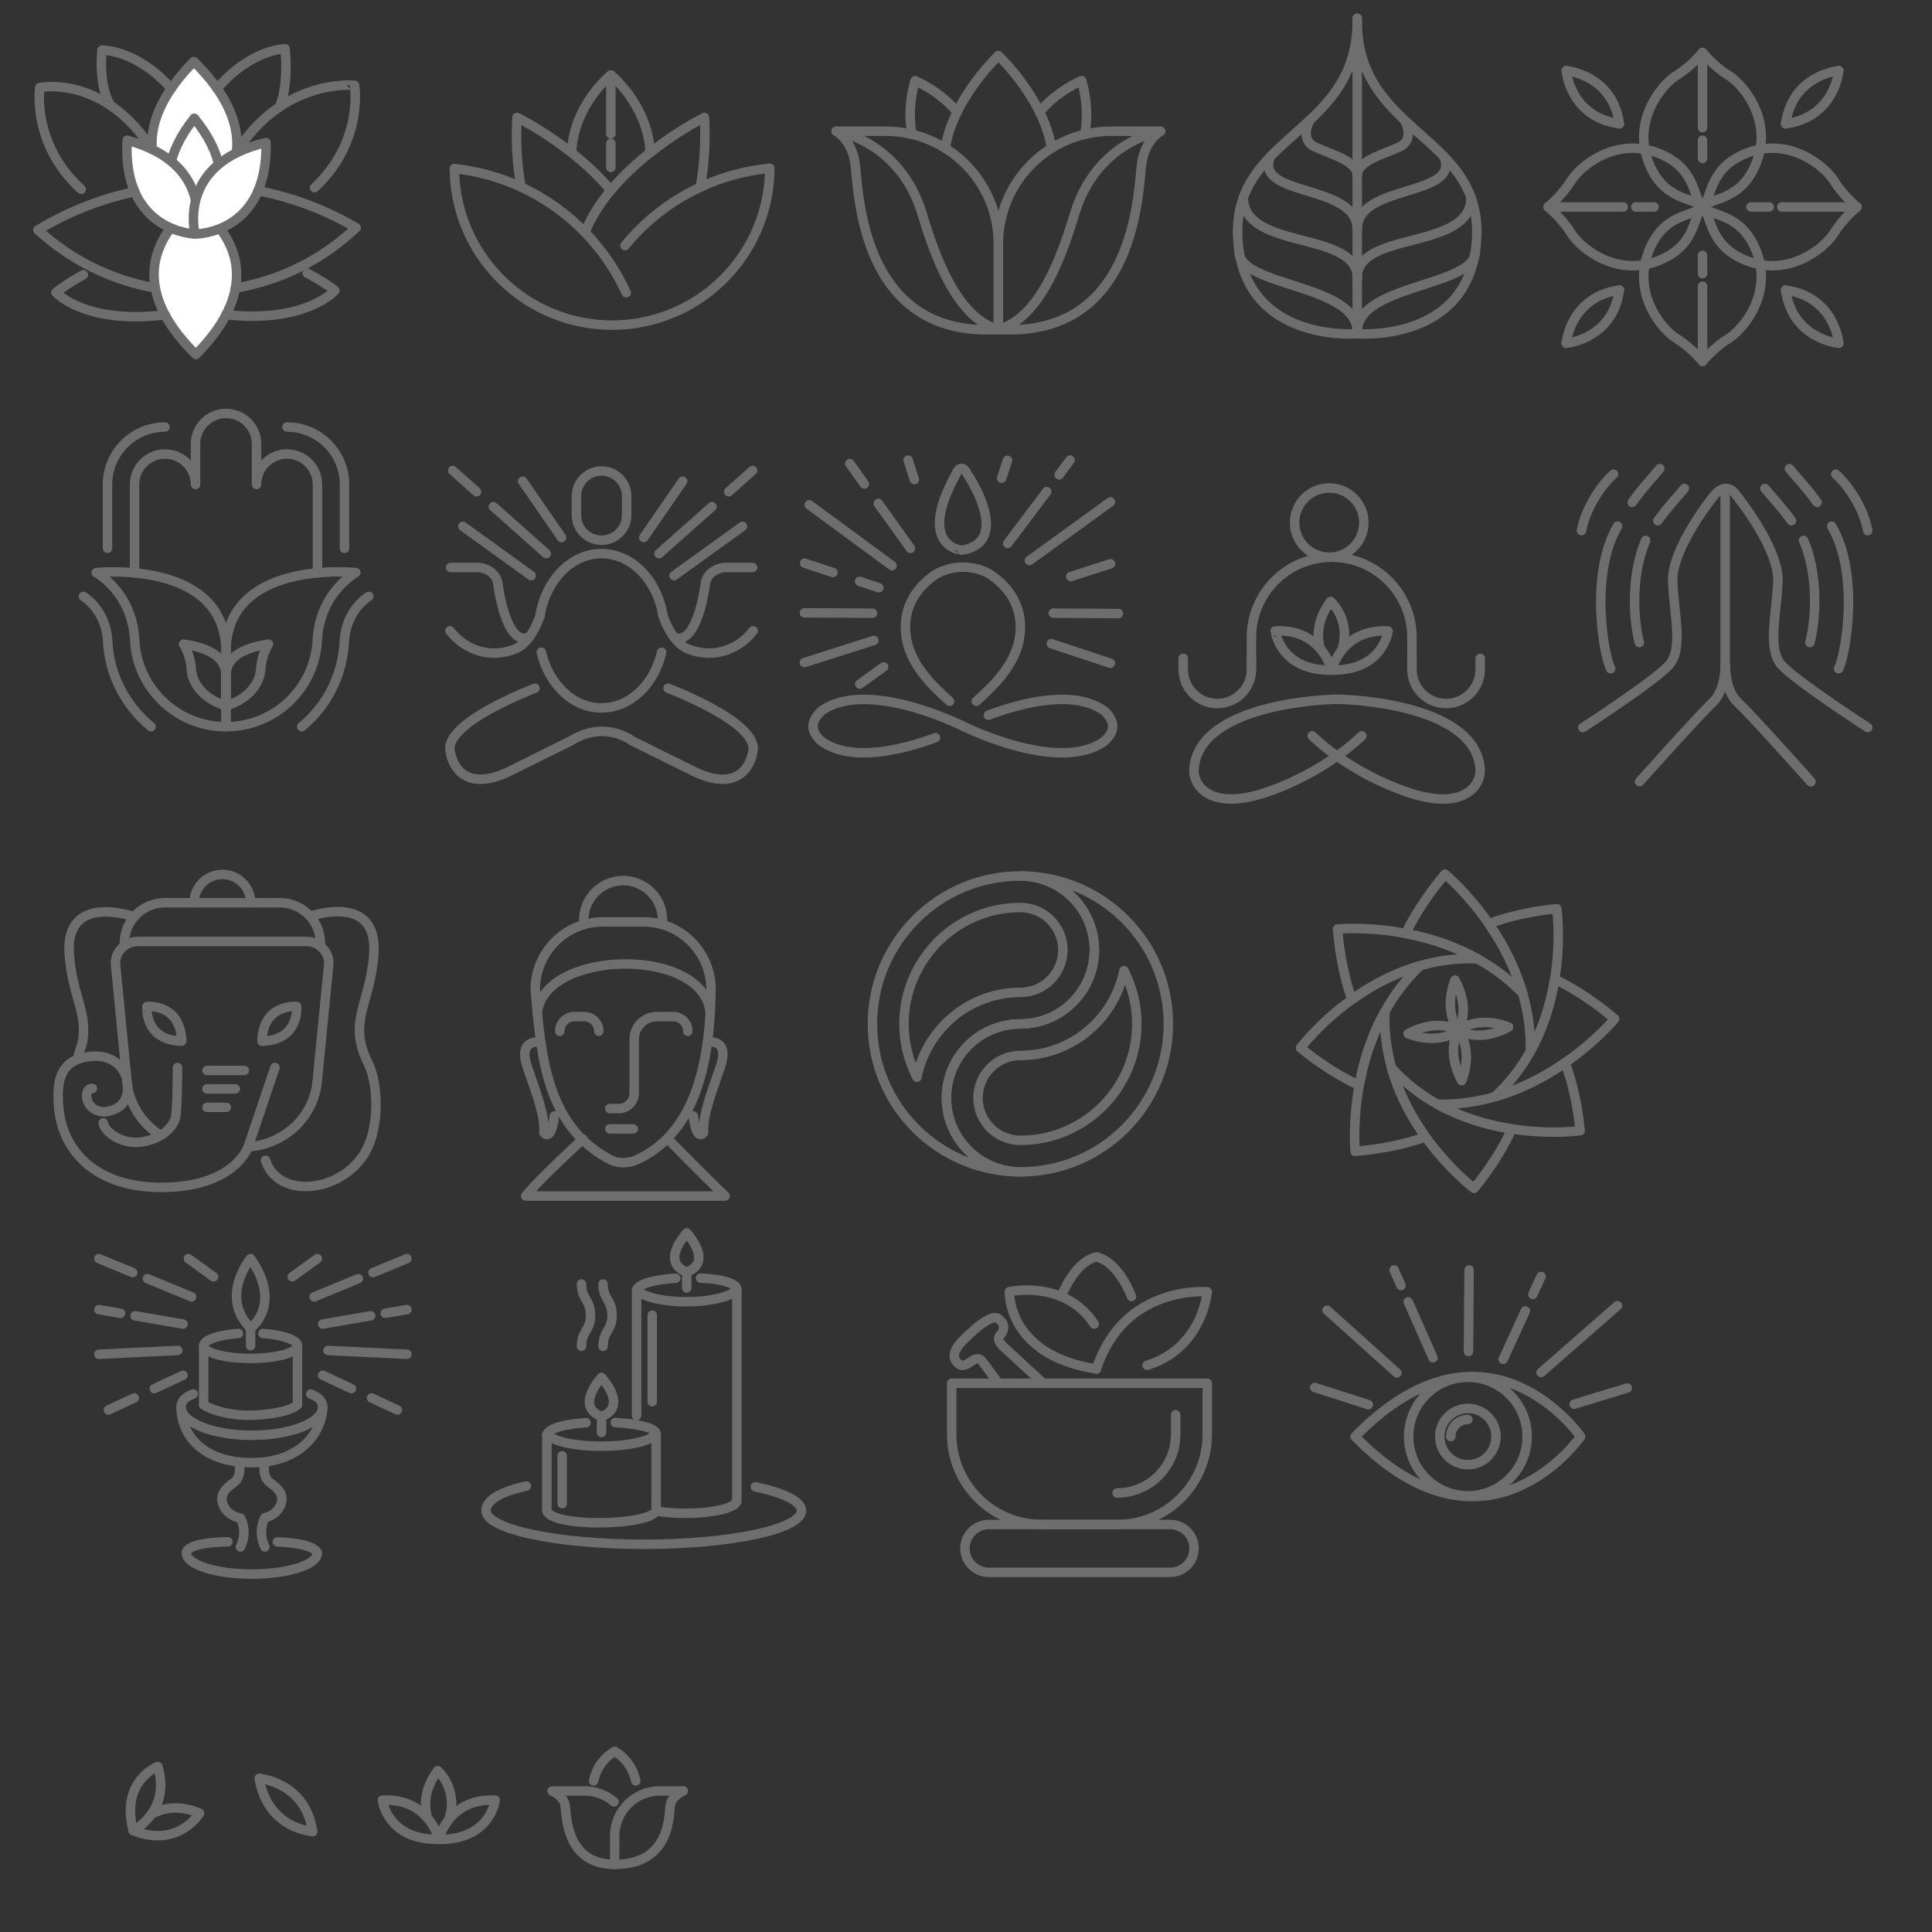 <?xml version="1.0" encoding="utf-8"?>
<!-- Generator: Adobe Illustrator 24.0.1, SVG Export Plug-In . SVG Version: 6.00 Build 0)  -->
<svg version="1.1" id="Layer_1" xmlns="http://www.w3.org/2000/svg" xmlns:xlink="http://www.w3.org/1999/xlink" x="0px" y="0px"
	 viewBox="0 0 500 500" style="enable-background:new 0 0 500 500;" xml:space="preserve">
<rect x="0" y="0" width="500" height="500" fill="#333333" stroke="none"/>
<style type="text/css">
	.st0{fill:none;stroke:#6E6E6E;stroke-width:2.45;stroke-linecap:round;stroke-linejoin:round;stroke-miterlimit:10;}
	.st1{fill:#FFFFFF;stroke:#6E6E6E;stroke-width:2.45;stroke-linecap:round;stroke-linejoin:round;stroke-miterlimit:10;}
</style>
<g>
	<path class="st0" d="M136.2,384.59c-7.17,1.59-10.42,3.85-10.42,6.35c0,4.81,18.27,8.72,40.82,8.72c22.54,0,40.82-3.9,40.82-8.72
		c0-2.41-4.57-4.58-11.95-6.16"/>
	<g>
		<g>
			<path class="st0" d="M164.75,366.34v-32.5c4.14,4.14,21.96,3.99,25.95,0v54.76c-1.25,2.83-13.69,3.8-20.89,2.42"/>
			<path class="st0" d="M174.89,330.8c-5.08,0.32-9.56,1.33-10.13,3.04"/>
			<path class="st0" d="M190.7,333.84c0.22-1.78-4.15-2.81-9.38-3.08"/>
			<path class="st0" d="M177.73,319.11c0,0,7.04,7.43,0,10.09v4.12"/>
			<path class="st0" d="M177.73,319.11c0,0-7.04,7.43,0,10.09"/>
		</g>
		<g>
			<path class="st0" d="M141.53,391.02c1.52,4.36,26.58,3.84,28.28,0v-19.78c-3.99,3.99-24.15,4.13-28.28,0V391.02z"/>
			<path class="st0" d="M151.67,368.2c-5.08,0.32-9.56,1.33-10.13,3.04"/>
			<path class="st0" d="M169.81,371.24c0.22-1.78-5.32-2.81-10.55-3.08"/>
			<path class="st0" d="M155.67,356.51c0,0,7.04,7.43,0,10.09v4.12"/>
			<path class="st0" d="M155.67,356.51c0,0-7.04,7.43,0,10.09"/>
		</g>
		<path class="st0" d="M156.07,332.3c0,4.04,2.33,4.04,2.33,8.07c0,4.04-2.33,4.04-2.33,8.07"/>
		<path class="st0" d="M150.5,332.3c0,4.04,2.33,4.04,2.33,8.07c0,4.04-2.33,4.04-2.33,8.07"/>
		<line class="st0" x1="168.79" y1="340.37" x2="168.79" y2="362.76"/>
		<line class="st0" x1="145.49" y1="376.73" x2="145.49" y2="389.16"/>
	</g>
</g>
<g>
	<g>
		<path class="st0" d="M440.61,53.56c2.63-2.38,1.4-10.04,11.59-13.98c10.85-4.19,20.06,3.37,22.45,7.24
			c2.38,3.87,5.94,6.74,5.94,6.74s-3.56,2.88-5.94,6.74c-2.38,3.86-11.59,11.43-22.45,7.24C442.01,63.6,443.24,55.94,440.61,53.56z"
			/>
		<line class="st0" x1="480.59" y1="53.56" x2="461.13" y2="53.56"/>
		<line class="st0" x1="457.88" y1="53.56" x2="453.15" y2="53.56"/>
	</g>
	<g>
		<path class="st0" d="M475.88,18.29c0,0-11.98,1-13.76,13.76"/>
		<path class="st0" d="M475.88,18.29c0,0-1,11.98-13.76,13.76"/>
	</g>
	<g>
		<path class="st0" d="M440.61,53.56c-2.38-2.63-10.04-1.4-13.98-11.59c-4.19-10.85,3.37-20.06,7.24-22.45
			c3.86-2.38,6.74-5.94,6.74-5.94s2.88,3.56,6.74,5.94c3.87,2.38,11.43,11.59,7.24,22.45C450.65,52.16,442.99,50.93,440.61,53.56z"
			/>
		<line class="st0" x1="440.61" y1="13.57" x2="440.61" y2="33.04"/>
		<line class="st0" x1="440.61" y1="36.29" x2="440.61" y2="41.02"/>
	</g>
	<g>
		<path class="st0" d="M405.34,18.29c0,0,1,11.98,13.76,13.76"/>
		<path class="st0" d="M405.34,18.29c0,0,11.98,1,13.76,13.76"/>
	</g>
	<g>
		<path class="st0" d="M440.61,53.56c-2.63,2.38-1.4,10.04-11.59,13.98c-10.85,4.19-20.06-3.37-22.45-7.24
			c-2.38-3.87-5.94-6.74-5.94-6.74s3.56-2.88,5.94-6.74c2.38-3.87,11.59-11.43,22.45-7.24C439.21,43.52,437.98,51.17,440.61,53.56z"
			/>
		<line class="st0" x1="400.63" y1="53.56" x2="420.09" y2="53.56"/>
		<line class="st0" x1="423.34" y1="53.56" x2="428.08" y2="53.56"/>
	</g>
	<g>
		<path class="st0" d="M405.34,88.83c0,0,11.98-1,13.76-13.76"/>
		<path class="st0" d="M405.34,88.83c0,0,1-11.98,13.76-13.76"/>
	</g>
	<g>
		<path class="st0" d="M440.61,53.56c2.38,2.63,10.04,1.4,13.98,11.59c4.19,10.85-3.37,20.06-7.24,22.45
			c-3.87,2.38-6.74,5.94-6.74,5.94s-2.88-3.56-6.74-5.94c-3.87-2.38-11.43-11.59-7.24-22.45C430.57,54.96,438.23,56.19,440.61,53.56
			z"/>
		<line class="st0" x1="440.61" y1="93.54" x2="440.61" y2="74.08"/>
		<line class="st0" x1="440.61" y1="70.83" x2="440.61" y2="66.09"/>
	</g>
	<g>
		<path class="st0" d="M475.88,88.83c0,0-1-11.98-13.76-13.76"/>
		<path class="st0" d="M475.88,88.83c0,0-11.98-1-13.76-13.76"/>
	</g>
</g>
<g>
	<path class="st0" d="M159.08,482.5v-7.34c0-6.44,5.22-11.66,11.66-11.66h6.09c0,0-2.89,1.24-3.34,3.56
		C173.05,469.38,173.85,482.5,159.08,482.5z"/>
	<path class="st0" d="M158.93,466.34c-2.04-1.77-4.71-2.84-7.63-2.84h-8.42c0,0,2.89,1.24,3.34,3.56
		c0.45,2.32-0.05,15.44,12.86,15.44"/>
	<g>
		<path class="st0" d="M159.08,453.29c0,0,4.24,2,5.45,7.59"/>
		<path class="st0" d="M159.08,453.29c0,0-4.24,2-5.45,7.59"/>
	</g>
</g>
<g>
	<path class="st0" d="M350.7,371.78c34.18,34.95,58.37,0,58.37,0S384.88,336.83,350.7,371.78z"/>
	<path class="st0" d="M364.56,371.78c0,8.47,6.86,15.33,15.33,15.33c8.47,0,15.33-6.86,15.33-15.33c0-8.46-6.86-15.33-15.33-15.33
		C371.42,356.45,364.56,363.31,364.56,371.78z"/>
	<path class="st0" d="M372.61,371.78c0,4.02,3.26,7.28,7.28,7.28c4.02,0,7.28-3.26,7.28-7.28c0-4.02-3.26-7.28-7.28-7.28
		C375.87,364.5,372.61,367.76,372.61,371.78z"/>
	<path class="st0" d="M379.89,367.36c-2.44,0-4.42,1.98-4.42,4.42"/>
	<line class="st0" x1="407.39" y1="363.4" x2="421.14" y2="359.21"/>
	<line class="st0" x1="398.84" y1="355.2" x2="418.6" y2="337.91"/>
	<line class="st0" x1="396.71" y1="334.98" x2="398.84" y2="330.34"/>
	<line class="st0" x1="389.03" y1="351.78" x2="394.76" y2="339.26"/>
	<line class="st0" x1="380.04" y1="349.77" x2="380.2" y2="328.65"/>
	<line class="st0" x1="362.58" y1="332.7" x2="360.79" y2="328.65"/>
	<line class="st0" x1="370.86" y1="351.41" x2="364.44" y2="336.91"/>
	<line class="st0" x1="361.52" y1="355.31" x2="343.45" y2="339.09"/>
	<line class="st0" x1="354.12" y1="363.52" x2="340.26" y2="359.08"/>
</g>
<g>
	<path class="st0" d="M249.73,400.73c0,3.42,2.77,6.19,6.19,6.19h46.91c3.42,0,6.19-2.77,6.19-6.19c0-3.42-2.77-6.19-6.19-6.19
		h-46.91C252.5,394.54,249.73,397.31,249.73,400.73z"/>
	<path class="st0" d="M246.3,371.22c0,12.88,10.44,23.32,23.32,23.32h19.5c12.88,0,23.32-10.44,23.32-23.32v-13.24H246.3V371.22z"/>
	<path class="st0" d="M289.11,386.38c8.36,0,15.16-6.8,15.16-15.16v-5.07"/>
	<path class="st0" d="M269.95,357.98l-10.25-9.45c0,0-2.23-1.96-0.71-3.12c0,0,1.98-2.32-0.53-4.01c0,0-1.1-2.17-7.32,3.66
		c-1.54,1.44-6.24,5.25-3.12,7.85c0.66,0.55,1.2,0.89,3.39-0.6c0,0,1.75-1.5,2.85,0.06l4.11,5.61"/>
	<path class="st0" d="M283.75,354.29c7.11-21.9,28.69-19.98,28.69-19.98s-1.21,14.62-15.57,19.02"/>
	<path class="st0" d="M283.75,354.29c-23.22-3.57-22.51-20.02-22.51-20.02s14.36-3.2,21.96,8.41"/>
	<path class="st0" d="M274.67,335.56c0,0,3.18-8.92,9.08-10.27c5.9,1.35,9.08,10.26,9.08,10.26"/>
</g>
<g>
	<path class="st0" d="M258.38,14.4c0,0-11.78,11.1-13.76,23.96"/>
	<path class="st0" d="M258.38,14.4c0,0,11.78,11.1,13.76,23.96"/>
	<g>
		<path class="st0" d="M280.76,34.76c1.34-7.54-0.85-13.84-0.85-13.84"/>
		<path class="st0" d="M269.04,28.96c4.84-5.71,10.87-8.05,10.87-8.05"/>
	</g>
	<g>
		<path class="st0" d="M236.84,20.92c0,0-2.19,6.3-0.85,13.84"/>
		<path class="st0" d="M236.84,20.92c0,0,6.03,2.33,10.87,8.05"/>
	</g>
	<g>
		<path class="st0" d="M258.38,85.27V63.11c0-16.1,13.05-29.15,29.16-29.15h12.83c0,0-3.84,2.01-4.85,8.02
			C294.51,47.98,294.81,87.52,258.38,85.27z"/>
		<path class="st0" d="M300.36,33.96c0,0-16.59,2.44-22.3,21.52c-3.23,10.79-9.02,26.92-19.68,29.79"/>
	</g>
	<g>
		<path class="st0" d="M258.38,85.27V63.11c0-16.1-13.05-29.15-29.15-29.15h-12.83c0,0,3.84,2.01,4.85,8.02
			C222.24,47.98,221.94,87.52,258.38,85.27z"/>
		<path class="st0" d="M216.39,33.96c0,0,16.59,2.44,22.3,21.52c3.23,10.79,9.02,26.92,19.68,29.79"/>
	</g>
</g>
<g>
	<path class="st0" d="M78.1,188.07c6.48-5.35,10.68-13.35,11.03-22.45c0-0.02,0-0.05,0.01-0.07c0.62-7.89,6.25-11.19,6.31-11.21"/>
	<path class="st0" d="M58.49,168.7v19.37c12.87,0,23.35-10.27,23.66-23.07h0.01c0.93-11.88,9.92-16.81,9.92-16.81
		s-4.35-0.47-9.92,0.06C72.25,149.19,58.49,153.26,58.49,168.7z"/>
	<path class="st0" d="M89.16,141.91v-16.52c0-8.21-6.68-14.88-14.89-14.88"/>
	<path class="st0" d="M42.7,110.51c-8.2,0-14.88,6.68-14.88,14.88v16.52"/>
	<path class="st0" d="M82.16,148.25v-22.87c0-4.35-3.53-7.88-7.89-7.88c-4.35,0-7.88,3.53-7.88,7.88v-10.5
		c0-4.35-3.53-7.88-7.89-7.88c-4.36,0-7.9,3.53-7.9,7.88v10.5c0-4.35-3.53-7.88-7.9-7.88c-4.35,0-7.88,3.53-7.88,7.88v22.87"/>
	<path class="st0" d="M21.57,154.35c0.14,0.08,5.66,3.39,6.27,11.13c0,0.02,0,0.04,0,0.06c0.33,9.04,4.67,17.12,11.25,22.54"/>
	<path class="st0" d="M24.89,148.2c0,0,8.99,4.85,9.92,16.74h0.01c0.28,12.83,10.76,23.14,23.66,23.14V168.7
		c0-15.44-13.76-19.51-23.67-20.44C29.24,147.73,24.89,148.2,24.89,148.2z"/>
	<path class="st0" d="M58.49,175.14c0-1.77,0-6.88-10.99-8.44c0.95,1.59,1.67,3.47,1.93,5.68c0.03,0.15,0.04,0.29,0.05,0.44
		c0.13,4.53,3.88,8.39,9.01,9.82V175.14z"/>
	<path class="st0" d="M58.49,175.14c0-1.77,0-6.88,10.99-8.44c-0.95,1.59-1.67,3.47-1.93,5.68c-0.03,0.15-0.04,0.29-0.05,0.44
		c-0.12,4.53-3.88,8.39-9.01,9.82V175.14z"/>
</g>
<g>
	<g>
		<path class="st0" d="M385.3,239.06c2.08,3,4.14,6.46,5.89,10.32c1.1,2.42,2.08,5,2.88,7.73c1.34,4.63,2.12,9.65,1.99,15.01
			c1.46-2.64,2.64-5.33,3.58-8c1.31-3.68,2.17-7.31,2.72-10.7c1.68-10.27,0.54-18.25,0.54-18.25
			C396.22,235.83,390.38,237.18,385.3,239.06z"/>
		<path class="st0" d="M358.43,261.75c-1.41,2.53-2.57,5.11-3.53,7.65c-1.5,3.97-2.49,7.88-3.14,11.48
			c-1.76,9.71-1.05,17.09-1.05,17.09c6.96-0.6,13.01-1.89,18.25-3.72c-2.01-2.78-3.97-5.97-5.65-9.51
			c-1.24-2.59-2.32-5.38-3.16-8.33C358.88,271.91,358.19,267,358.43,261.75z"/>
		<path class="st0" d="M372,285.77c2.53,1.39,5.11,2.54,7.67,3.46c4,1.46,7.94,2.37,11.59,2.93c10.01,1.56,17.69,0.46,17.69,0.46
			c-0.67-6.67-2.02-12.51-3.89-17.59c-2.92,2.02-6.28,4.04-10.01,5.75c-2.57,1.18-5.3,2.23-8.19,3.06
			C382.27,285.14,377.3,285.9,372,285.77z"/>
		<path class="st0" d="M346.14,240.43c0.6,6.96,1.9,13.01,3.72,18.25c2.86-2.07,6.15-4.09,9.81-5.8c2.45-1.15,5.08-2.17,7.86-2.96
			c4.56-1.31,9.54-2.02,14.84-1.78c-2.64-1.48-5.33-2.67-7.98-3.64c-3.66-1.36-7.26-2.28-10.6-2.93
			C353.8,239.68,346.14,240.43,346.14,240.43z"/>
		<path class="st0" d="M360.15,276.42c0.83,2.95,1.92,5.74,3.16,8.33c1.68,3.53,3.64,6.72,5.65,9.51
			c6.08,8.46,12.52,13.29,12.52,13.29c4.3-5.25,7.5-10.41,9.78-15.38c-3.65-0.56-7.59-1.47-11.59-2.93
			c-2.56-0.92-5.14-2.06-7.67-3.46C367.82,283.45,363.78,280.4,360.15,276.42z"/>
		<path class="st0" d="M373.96,226.22c-4.43,5.28-7.76,10.41-10.17,15.35c3.34,0.65,6.94,1.56,10.6,2.93
			c2.65,0.97,5.34,2.17,7.98,3.64c4.1,2.27,8.1,5.2,11.7,8.96c-0.79-2.72-1.77-5.3-2.88-7.73c-1.75-3.86-3.82-7.32-5.89-10.32
			C379.69,230.93,373.96,226.22,373.96,226.22z"/>
		<path class="st0" d="M402.35,253.41c-0.55,3.39-1.41,7.03-2.72,10.7c-0.94,2.66-2.12,5.35-3.58,8c-2.3,4.13-5.3,8.13-9.21,11.72
			c2.9-0.83,5.63-1.88,8.19-3.06c3.74-1.72,7.1-3.73,10.01-5.75c8.12-5.61,12.83-11.35,12.83-11.35
			C412.55,259.18,407.36,255.83,402.35,253.41z"/>
		<path class="st0" d="M336.57,271.2c5.19,4.25,10.27,7.41,15.19,9.69c0.66-3.6,1.64-7.51,3.14-11.48c0.96-2.54,2.12-5.12,3.53-7.65
			c2.3-4.15,5.27-8.19,9.1-11.83c-2.78,0.79-5.41,1.8-7.86,2.96c-3.65,1.71-6.94,3.73-9.81,5.8
			C341.4,264.76,336.57,271.2,336.57,271.2z"/>
	</g>
	<g>
		<g>
			<path class="st0" d="M390.39,265.8c0,0-6.74,4.15-12.97,0.86"/>
			<path class="st0" d="M390.39,265.8c0,0-7.22-3.22-12.97,0.86"/>
		</g>
		<g>
			<path class="st0" d="M378.28,279.63c0,0-4.15-6.73-0.86-12.97"/>
			<path class="st0" d="M378.28,279.63c0,0,3.22-7.22-0.86-12.97"/>
		</g>
		<g>
			<path class="st0" d="M364.45,267.52c0,0,6.74-4.15,12.97-0.86"/>
			<path class="st0" d="M364.45,267.52c0,0,7.22,3.22,12.97-0.86"/>
		</g>
		<g>
			<path class="st0" d="M376.56,253.69c0,0,4.15,6.73,0.86,12.97"/>
			<path class="st0" d="M376.56,253.69c0,0-3.22,7.22,0.86,12.97"/>
		</g>
	</g>
</g>
<g>
	<path class="st0" d="M446.48,172.14c0,0-0.17,6.51,3.36,9.77c3.53,3.26,18.8,20.39,18.8,20.39"/>
	<g>
		<path class="st0" d="M446.48,126.41v45.73c0,0,0.17,6.51-3.36,9.77c-3.53,3.26-18.8,20.39-18.8,20.39"/>
		<path class="st0" d="M446.5,172.14c0,0-0.17,6.51,3.36,9.77c3.53,3.26,18.8,20.39,18.8,20.39"/>
		<g>
			<path class="st0" d="M470.26,130.01c-1.96-2.74-3.94-5.01-5.53-6.83c-0.63-0.72-1.19-1.36-1.63-1.9"/>
			<path class="st0" d="M463.63,134.77c-2.57-3.58-5.34-6.46-6.88-8.37"/>
			<path class="st0" d="M483.37,137.32c-1.03-5.7-4.98-11.67-8.29-14.61"/>
			<path class="st0" d="M475.83,173.06c1.79-3.4,5.54-24.33-1.79-36.9"/>
			<path class="st0" d="M468.42,166.28c1.84-7.4,1.84-18.41-1.66-26.42"/>
		</g>
		<g>
			<path class="st0" d="M422.41,130.01c1.96-2.74,3.94-5.01,5.53-6.83c0.63-0.72,1.19-1.36,1.63-1.9"/>
			<path class="st0" d="M429.04,134.77c2.57-3.58,5.34-6.46,6.88-8.37"/>
			<path class="st0" d="M409.3,137.32c1.03-5.7,4.98-11.67,8.29-14.61"/>
			<path class="st0" d="M416.84,173.06c-1.79-3.4-5.54-24.33,1.79-36.9"/>
			<path class="st0" d="M424.25,166.28c-1.84-7.4-1.84-18.41,1.66-26.42"/>
		</g>
		<path class="st0" d="M483.37,188.29c0,0-18.54-12-22.28-16.15c-3.75-4.15-1.36-12.83-0.97-21.57
			c0.39-8.75-10.88-22.55-10.88-22.55s-2.15-3.64-5.47,0c0,0-11.27,13.8-10.88,22.55c0.39,8.75,2.78,17.43-0.97,21.57
			c-3.75,4.15-22.28,16.15-22.28,16.15"/>
	</g>
</g>
<g>
	<g>
		<g>
			<path class="st0" d="M157.91,300.11c1.03,0.54,2.19,0.79,3.36,0.79c1.16,0,2.31-0.2,3.36-0.67c14.4-6.52,19.13-23.03,19.38-44.16
				c0-9.66-7.83-17.49-17.49-17.49h-10.5c-9.66,0-17.49,7.83-17.49,17.49C139.99,274.13,141.74,291.65,157.91,300.11z"/>
			<path class="st0" d="M183.8,262.24c-1.3-17.43-43.28-16.62-44.73,0"/>
		</g>
		<g>
			<path class="st0" d="M172.84,294.77c0,0,8.82,9.03,14.81,14.76h-51.59c2.65-3.56,14.8-14.76,14.8-14.76"/>
		</g>
	</g>
	<path class="st0" d="M151.15,239.27c-0.05-0.39-0.07-0.78-0.07-1.18c0-5.63,4.57-10.19,10.19-10.19c5.63,0,10.19,4.56,10.19,10.19
		c0,0.4-0.02,0.79-0.07,1.18"/>
	<path class="st0" d="M178.01,266.88L178.01,266.88c0-2.09-1.69-3.79-3.79-3.79h-4.25c-3.22,0-5.83,2.61-5.83,5.83v13.98
		c0,2.21-1.79,4-4,4h-2.33"/>
	<path class="st0" d="M144.87,266.88L144.87,266.88c0-2.09,1.7-3.79,3.79-3.79h2.52c2.09,0,3.79,1.7,3.79,3.79l0,0"/>
	<line class="st0" x1="163.9" y1="292.16" x2="157.82" y2="292.16"/>
	<path class="st0" d="M183.08,269.73c0,0,5.91-1.17,3.35,6.33c-2.55,7.5-4.63,12.76-4.31,17.06c0,0-1.85,2.7-2.71-4.31"/>
	<path class="st0" d="M139.95,269.73c0,0-6.05-1.17-3.5,6.33c2.55,7.5,4.63,12.76,4.31,17.06c0,0,1.85,2.7,2.71-4.31"/>
</g>
<g>
	<g>
		<path class="st0" d="M351.25,86.37c0,0,29.41,2.54,30.9-24.63c1.49-27.18-31.44-26.95-30.9-57V86.37z"/>
		<path class="st0" d="M381.8,65.11c0,9.3-31.3,8.32-30.55,21.26"/>
		<path class="st0" d="M380.7,51.1c0,14.01-30.2,8.32-29.45,21.26"/>
		<path class="st0" d="M373.65,40.46c4.62,10.64-22.4,6.96-22.4,18.83"/>
		<path class="st0" d="M363.46,31.04c0,0,2.96,4.97-1.29,6.98c-4.25,2.01-10.95,3.54-10.94,7.52"/>
	</g>
	<g>
		<path class="st0" d="M351.24,86.37c0,0-29.41,2.54-30.9-24.63c-1.49-27.18,31.44-26.95,30.9-57"/>
		<path class="st0" d="M320.69,65.11c0,9.3,31.3,8.32,30.55,21.26"/>
		<path class="st0" d="M321.79,51.1c0,14.01,30.2,8.32,29.45,21.26"/>
		<path class="st0" d="M328.83,40.46c-4.61,10.64,22.4,6.96,22.4,18.83"/>
		<path class="st0" d="M339.03,31.04c0,0-2.96,4.97,1.29,6.98c4.25,2.01,10.95,3.54,10.94,7.52"/>
	</g>
</g>
<g>
	<g>
		<path class="st0" d="M171.57,159.28c-1.49-9.12-8.05-16-15.9-16c-7.85,0-14.4,6.88-15.91,16"/>
		<path class="st0" d="M140.09,168.79c1.95,8.33,8.19,14.42,15.58,14.42c7.39,0,13.63-6.09,15.58-14.41"/>
		<path class="st0" d="M172.89,178.11c0,0,24.26,9.1,21.88,16.68c0,0-1.51,11.26-14.95,4.98l-16.17-8.01c0,0-7.08-5.57-15.95,0
			l-16.17,8.01c-13.43,6.28-14.95-4.98-14.95-4.98c-2.38-7.58,21.88-16.68,21.88-16.68"/>
		<path class="st0" d="M149.18,133.31c0,3.59,2.91,6.5,6.5,6.5c3.59,0,6.5-2.91,6.5-6.5v-4.91c0-3.59-2.91-6.5-6.5-6.5
			c-3.59,0-6.5,2.91-6.5,6.5V133.31z"/>
		<g>
			<path class="st0" d="M171.57,159.28c0,0,2.1,6.99,6.66,8.74c7.45,2.85,13.75-0.84,16.7-4.78"/>
			<path class="st0" d="M194.77,146.87h-7.48c0,0-4.31,0.46-4.77,4.31c0,0-1.96,16.25-8.06,13.75"/>
		</g>
		<g>
			<path class="st0" d="M139.78,159.28c0,0-2.07,6.99-6.63,8.74c-7.45,2.85-13.75-0.84-16.7-4.78"/>
			<path class="st0" d="M116.62,146.87h7.48c0,0,4.31,0.46,4.77,4.31c0,0,1.96,16.25,8.06,13.75"/>
		</g>
	</g>
	<g>
		<line class="st0" x1="192.15" y1="136.22" x2="174.45" y2="148.98"/>
		<line class="st0" x1="184.25" y1="131.12" x2="170.56" y2="143.28"/>
		<line class="st0" x1="194.77" y1="121.77" x2="188.59" y2="127.26"/>
		<line class="st0" x1="176.66" y1="124.54" x2="166.6" y2="139.11"/>
	</g>
	<g>
		<line class="st0" x1="119.78" y1="136.22" x2="137.48" y2="148.98"/>
		<line class="st0" x1="127.68" y1="131.12" x2="141.37" y2="143.28"/>
		<line class="st0" x1="117.16" y1="121.77" x2="123.34" y2="127.26"/>
		<line class="st0" x1="135.27" y1="124.54" x2="145.33" y2="139.11"/>
	</g>
</g>
<g>
	<g>
		<path class="st0" d="M50.02,360.75c-1.99,0.76-3.16,1.85-3.16,3.37c0,4.05,8.21,7.33,18.33,7.33c10.12,0,18.32-3.28,18.32-7.33
			c0-1.51-1.15-2.59-3.11-3.35"/>
		<path class="st0" d="M76.99,363.55c-1.72,1.72-7.59,2.72-12.97,2.72c-4.43,0-9.49-1.36-11.31-2.72"/>
		<line class="st0" x1="76.99" y1="363.55" x2="76.99" y2="348.28"/>
		<line class="st0" x1="52.71" y1="363.55" x2="52.71" y2="348.28"/>
		<path class="st0" d="M61.72,345.1c-5.19,0.37-9.01,1.65-9.01,3.17c0,1.81,5.44,3.28,12.14,3.28c6.71,0,12.14-1.47,12.14-3.28
			c0-1.51-3.78-2.79-8.93-3.17"/>
		<path class="st0" d="M64.85,348.28v-4.55c0,0,8.35-6.04,0-18c0,0-8.2,9.83,0,18"/>
		<path class="st0" d="M46.86,364.12c0,6.91,5.2,14.42,18.33,14.42c13.11,0,18.32-8.48,18.32-14.42"/>
		<path class="st0" d="M68.56,378.34c0,0,0,0,0,0.01c-0.07,0.26-0.87,3.71,1.28,5.32c1.42,1.05,4.63,3.14,2.3,6.73
			c-0.85,1.31-2.19,2.03-3.58,2.41c0,0,0,0-0.01,0.01"/>
		<path class="st0" d="M62.24,392.93c-0.01-0.01-0.01-0.01-0.01-0.01c-1.53-0.35-3.04-1.09-3.98-2.52c-2.33-3.59,0.86-5.68,2.3-6.73
			c2.1-1.57,1.37-4.91,1.28-5.29c-0.01-0.02-0.01-0.04-0.01-0.04"/>
	</g>
	<path class="st0" d="M71.78,399.04c10.11,0.4,10.36,2.89,10.36,2.89c0,3-7.59,5.44-16.95,5.44c-9.36,0-16.96-2.44-16.96-5.44
		c0,0-0.59-2.7,10.73-2.91"/>
	<path class="st0" d="M62.22,392.91c0,0,2.04,3.22,0,7.45"/>
	<path class="st0" d="M68.56,392.81c0,0-2.04,3.32,0,7.55"/>
	<g>
		<line class="st0" x1="96.15" y1="361.79" x2="102.85" y2="364.91"/>
		<line class="st0" x1="83.51" y1="355.91" x2="90.96" y2="359.38"/>
		<line class="st0" x1="84.89" y1="349.5" x2="105.31" y2="350.48"/>
		<line class="st0" x1="95.93" y1="340.53" x2="83.51" y2="342.67"/>
		<line class="st0" x1="105.31" y1="338.92" x2="99.73" y2="339.88"/>
		<line class="st0" x1="92.73" y1="330.92" x2="81.29" y2="335.64"/>
		<line class="st0" x1="105.31" y1="325.73" x2="96.54" y2="329.35"/>
		<line class="st0" x1="82.14" y1="325.73" x2="75.64" y2="330.44"/>
	</g>
	<g>
		<line class="st0" x1="34.74" y1="361.79" x2="28.05" y2="364.91"/>
		<line class="st0" x1="47.38" y1="355.91" x2="39.93" y2="359.38"/>
		<line class="st0" x1="46.01" y1="349.5" x2="25.59" y2="350.48"/>
		<line class="st0" x1="34.96" y1="340.53" x2="47.38" y2="342.67"/>
		<line class="st0" x1="25.59" y1="338.92" x2="31.17" y2="339.88"/>
		<line class="st0" x1="38.17" y1="330.92" x2="49.6" y2="335.64"/>
		<line class="st0" x1="25.59" y1="325.73" x2="34.36" y2="329.35"/>
		<line class="st0" x1="48.75" y1="325.73" x2="55.26" y2="330.44"/>
	</g>
</g>
<g>
	<g>
		<path class="st0" d="M352.44,190.43c0,0-9.42,9.56-25.18,14.76c-14.18,4.68-18.59-2.02-18.26-6.2
			c1.34-17.47,36.5-18.01,36.5-18.01h1.05c0,0,35.16,0.54,36.51,18.01c0.32,4.19-4.09,10.88-18.27,6.2
			c-15.76-5.21-25.18-14.76-25.18-14.76"/>
		<path class="st0" d="M365.41,173.24v-8.26c0-11.47-9.3-20.77-20.77-20.77c-11.47,0-20.77,9.3-20.77,20.77v8.26"/>
		<path class="st0" d="M365.41,170.38v2.86c0,4.88,3.95,8.83,8.83,8.83c4.88,0,8.83-3.95,8.83-8.83v-2.86"/>
		<path class="st0" d="M323.87,170.38v2.86c0,4.88-3.95,8.83-8.83,8.83c-4.88,0-8.83-3.95-8.83-8.83v-2.86"/>
		<path class="st0" d="M335.04,135.25c0,4.95,4.01,8.95,8.96,8.95c4.95,0,8.96-4.01,8.96-8.95c0-4.95-4.01-8.96-8.96-8.96
			C339.05,126.3,335.04,130.31,335.04,135.25z"/>
	</g>
	<g>
		<path class="st0" d="M344.63,173.42c0,0-2.48-10.76-14.61-10.13C330.03,163.29,331.29,173.63,344.63,173.42z"/>
		<path class="st0" d="M344.64,173.42c0,0,2.48-10.76,14.61-10.13C359.25,163.29,357.98,173.63,344.64,173.42z"/>
		<path class="st0" d="M347.24,168.31c2.59-7.94-2.89-12.66-2.89-12.66c-3.53,4.71-3.57,9.03-2.68,12.22"/>
	</g>
</g>
<g>
	<g>
		<path class="st0" d="M225.78,264.99c0,21.14,17.15,38.29,38.29,38.29c-10.57,0-19.14-8.57-19.14-19.15
			c0-10.57,8.57-19.14,19.14-19.14c10.57,0,19.15-8.57,19.15-19.15c0-10.57-8.58-19.14-19.15-19.14
			C242.93,226.7,225.78,243.84,225.78,264.99z"/>
		<path class="st0" d="M237.3,278.79c2.49-12.51,13.55-21.96,26.78-21.96c6.06,0,10.99-4.93,10.99-10.99
			c0-6.05-4.93-10.98-10.99-10.98c-16.61,0-30.13,13.52-30.13,30.13C233.95,269.96,235.16,274.65,237.3,278.79z"/>
	</g>
	<path class="st0" d="M244.94,284.13c0,10.58,8.57,19.15,19.14,19.15c21.15,0,38.29-17.15,38.29-38.29
		c0-21.15-17.14-38.29-38.29-38.29c10.57,0,19.15,8.57,19.15,19.14c0,10.58-8.58,19.15-19.15,19.15
		C253.5,264.99,244.94,273.56,244.94,284.13z"/>
	<path class="st0" d="M264.08,295.12c16.61,0,30.13-13.52,30.13-30.13c0-4.96-1.21-9.65-3.34-13.79
		c-2.5,12.5-13.56,21.95-26.78,21.95c-6.05,0-10.98,4.92-10.98,10.98C253.1,290.19,258.02,295.12,264.08,295.12z"/>
</g>
<g>
	<g>
		<path class="st1" d="M50.7,91.75c-24.2-23.76-0.27-38.7-0.27-38.7S74.57,67.66,50.7,91.75z"/>
		<path class="st1" d="M50.17,15.92c24.93,24.48,0.28,39.87,0.28,39.87S25.59,40.74,50.17,15.92z"/>
		<path class="st1" d="M50.27,30.6c15.15,18.42,0.21,29.96,0.21,29.96S35.38,49.23,50.27,30.6z"/>
		<path class="st1" d="M32.91,36.3c23.04,6.18,17.58,24.26,17.58,24.26S31.61,60.11,32.91,36.3z"/>
		<path class="st1" d="M68.85,36.89c0.52,23.84-18.37,23.67-18.37,23.67S45.62,42.32,68.85,36.89z"/>
	</g>
	<path class="st0" d="M92.15,58.94c-8.46,8.01-19.23,13.59-31.23,15.62"/>
	<path class="st0" d="M40.2,74.52C28.61,72.5,18.15,67.16,9.84,59.51"/>
	<path class="st0" d="M92.15,58.94c-7.73-4.54-16.28-7.83-25.36-9.57"/>
	<path class="st0" d="M34.87,49.62c-8.99,1.9-17.42,5.28-25.03,9.89"/>
	<path class="st0" d="M81.41,48.57c12.77-11.86,10.36-26.49,10.36-26.49S73.2,20.05,61.02,39.65"/>
	<path class="st0" d="M21.02,48.99C8.09,37.31,10.3,22.65,10.3,22.65s16.58-3.44,29.03,15.99"/>
	<path class="st0" d="M72.27,27.71c0,0,2.51-4.54,1.5-15.08c0,0-8.72-0.02-17.59,10.27"/>
	<path class="st0" d="M28.73,27.38c0,0-3.22-3.86-2.35-14.41c0,0,8.93-0.23,17.94,9.94"/>
	<path class="st0" d="M79.51,70.7c0,0,3.8,1.89,7.17,4.48c0,0-7.41,8.54-28.18,6.26"/>
	<path class="st0" d="M21.58,71.11c0,0-3.77,1.95-7.11,4.58c0,0,7.5,8.36,28.24,5.78"/>
</g>
<g>
	<path class="st0" d="M113.56,476.02c0,0-2.48-10.76-14.61-10.13C98.95,465.89,100.22,476.23,113.56,476.02z"/>
	<path class="st0" d="M113.56,476.02c0,0,2.48-10.76,14.61-10.13C128.17,465.89,126.91,476.23,113.56,476.02z"/>
	<path class="st0" d="M116.17,470.91c2.59-7.94-2.89-12.66-2.89-12.66c-3.53,4.71-3.57,9.03-2.68,12.22"/>
</g>
<g>
	<path class="st0" d="M34.46,473.75c0,0,9.87-4.96,6.38-16.59C40.84,457.16,31.1,460.83,34.46,473.75z"/>
	<path class="st0" d="M34.46,473.75c11.63,4.68,17.2-4.49,17.2-4.49c-5.41-2.31-9.62-1.33-12.5,0.29"/>
</g>
<g>
	<path class="st0" d="M41.58,293.85c-4.49-2.81-7.71-7.4-8.57-12.82c-0.06-0.31-0.1-0.65-0.13-0.98c-0.01-0.05-0.02-0.08-0.02-0.13
		l-0.09-0.99l-2.9-29.64c0-1.84,0.91-3.49,2.32-4.51c0.97-0.72,2.19-1.14,3.51-1.14h43.56c1.4,0,2.68,0.48,3.69,1.28
		c1.31,1.03,2.15,2.6,2.15,4.37l-3.01,30.63c-0.89,9.17-8.52,16.27-17.85,16.88"/>
	<path class="st0" d="M71.16,276.27l-6.94,20.54c0,0-3.36,10.12-21.5,10.48c-18.13,0.36-27.02-9.69-27.61-21.74
		c-0.25-5.24,0-11.1,7.98-12.11c7.98-1.01,9.67,5.51,9.67,5.51"/>
	<path class="st0" d="M45.94,276.27c0,0,0,9.79-0.5,13.04c0,0-1.27,4.96-8.56,6.19c-5.27,0.89-9.86-2.53-10.17-4.92"/>
	<path class="st0" d="M32.85,279.93c0,0,1.79,7.08-5.91,7.81c-5.22-0.12-5.46-6.28-3.01-6.04"/>
	<path class="st0" d="M82.93,244.95v-0.82c0-5.8-4.7-10.5-10.5-10.5H42.67c-5.8,0-10.49,4.7-10.49,10.5v0.69"/>
	<path class="st0" d="M64.88,233.63c0-4.05-3.28-7.32-7.32-7.32c-4.05,0-7.32,3.28-7.32,7.32"/>
	<path class="st0" d="M67.8,269.46c0.26-9.8,8.98-8.98,8.98-8.98S77.59,269.2,67.8,269.46z"/>
	<path class="st0" d="M47.02,269.46c-0.26-9.8-8.98-8.98-8.98-8.98S37.23,269.2,47.02,269.46z"/>
	<line class="st0" x1="63.23" y1="277.02" x2="53.56" y2="277.02"/>
	<line class="st0" x1="60.89" y1="281.8" x2="53.56" y2="281.8"/>
	<line class="st0" x1="58.56" y1="286.58" x2="53.56" y2="286.58"/>
	<path class="st0" d="M80.27,237.14c0,0,17.65-6.31,16.47,9.82c-0.96,13.21-6.95,17.27-1.36,28.44c2.39,4.79,3.35,17.4-1.9,24.38
		c-6.98,9.27-21.81,9.97-24.76,0.51"/>
	<path class="st0" d="M34.72,237.26c0,0-17.98-6.43-16.8,9.7c0.8,10.9,5.02,15.57,3.32,23.16c0,0-0.66,1.82-1.24,4.08"/>
</g>
<g>
	<path class="st0" d="M67.13,460.25c0,0,1,11.98,13.76,13.76"/>
	<path class="st0" d="M67.13,460.25c0,0,11.98,1,13.76,13.76"/>
</g>
<g>
	<g>
		<g>
			<path class="st0" d="M249.2,187.91c0,0,24.68,12.41,36.54,3.97c2.78-2.41,3.15-5.03,0-7.94c-7.99-5.68-21.79-1.91-29.95,1.16"/>
			<path class="st0" d="M242.1,190.91c-8.22,3.03-21.62,6.54-29.45,0.97c-2.78-2.41-3.15-5.03,0-7.94
				c11.87-8.44,36.54,3.97,36.54,3.97"/>
		</g>
		<path class="st0" d="M252.66,181.49c0.57-0.52,1.21-1.1,1.88-1.73c3.54-3.32,8.1-8.15,9.23-14.24c2.22-11.98-8.29-17.3-8.29-17.3
			s-5.79-3.26-12.55,0c0,0-10.52,5.32-8.29,17.3c1.34,7.25,7.54,12.71,11.11,15.97"/>
		<path class="st0" d="M247.4,122.71c0,0,1.25-3.41,2.96,0c0,0,11.92,17.52-1.48,19.69C248.88,142.39,237.03,141.46,247.4,122.71z"
			/>
	</g>
	<g>
		<g>
			<line class="st0" x1="277.1" y1="149.21" x2="287.42" y2="145.91"/>
		</g>
		<g>
			<line class="st0" x1="272.6" y1="158.69" x2="289.43" y2="158.79"/>
		</g>
		<g>
			<line class="st0" x1="272.07" y1="166.58" x2="287.37" y2="171.65"/>
		</g>
		<g>
			<line class="st0" x1="222.52" y1="177.03" x2="228.68" y2="172.59"/>
		</g>
		<g>
			<line class="st0" x1="208.18" y1="171.47" x2="226.14" y2="165.75"/>
		</g>
		<g>
			<line class="st0" x1="208.18" y1="158.6" x2="225.79" y2="158.7"/>
		</g>
		<g>
			<line class="st0" x1="215.57" y1="148.17" x2="208.24" y2="145.74"/>
			<line class="st0" x1="222.46" y1="150.45" x2="227.46" y2="152.11"/>
		</g>
		<g>
			<line class="st0" x1="209.43" y1="130.64" x2="230.85" y2="146.39"/>
		</g>
		<g>
			<line class="st0" x1="223.69" y1="125.25" x2="219.93" y2="119.99"/>
			<line class="st0" x1="227.3" y1="130.29" x2="235.61" y2="141.9"/>
		</g>
		<g>
			<line class="st0" x1="236.63" y1="124.12" x2="235.02" y2="119.07"/>
		</g>
		<g>
			<line class="st0" x1="259.22" y1="123.76" x2="260.75" y2="119.13"/>
		</g>
		<g>
			<line class="st0" x1="274.11" y1="122.88" x2="276.92" y2="119.07"/>
			<line class="st0" x1="260.79" y1="140.64" x2="270.9" y2="127.22"/>
		</g>
		<g>
			<line class="st0" x1="266.41" y1="145.07" x2="287.37" y2="129.9"/>
		</g>
	</g>
</g>
<g>
	<path class="st0" d="M117.59,43.64c0.15,19.97,14.65,36.52,33.68,39.87c2.32,0.42,4.7,0.63,7.14,0.63c2.23,0,4.41-0.17,6.54-0.52
		c0.07-0.01,0.15-0.02,0.22-0.04c19.24-3.21,33.93-19.88,34.05-40.01"/>
	<g>
		<path class="st0" d="M117.59,43.64c6.11,0.64,11.92,2.29,17.26,4.76c6.21,2.87,11.81,6.87,16.53,11.73
			c2.5,2.58,4.75,5.39,6.71,8.41c1.5,2.3,2.83,4.71,3.98,7.23"/>
		<path class="st0" d="M161.74,63.55c0.97-1.18,1.99-2.33,3.06-3.43c4.69-4.84,10.25-8.82,16.44-11.69
			c5.55-2.59,11.61-4.27,17.98-4.88"/>
	</g>
	<path class="st0" d="M147.91,39.41c0.65-12.47,10.18-20,10.18-20s9.53,7.59,10.18,20.07"/>
	<line class="st0" x1="158.09" y1="19.41" x2="158.09" y2="34.64"/>
	<line class="st0" x1="158.09" y1="37.07" x2="158.09" y2="43.32"/>
	<g>
		<path class="st0" d="M151.38,60.13c1.61-3.95,3.98-7.59,6.7-10.87c3.14-3.77,6.74-7.05,10.19-9.78c0.45-0.35,0.91-0.7,1.35-1.04
			c6.81-5.17,12.69-8.05,12.69-8.05c0.08,1.46,0.13,2.92,0.13,4.4c0,4.65-0.41,9.22-1.2,13.66"/>
	</g>
	<g>
		<path class="st0" d="M158.08,49.26c-9.83-11.8-24.28-18.87-24.28-18.87c-0.08,1.46-0.13,2.92-0.13,4.4
			c0,4.65,0.38,9.18,1.18,13.61"/>
	</g>
</g>
</svg>
